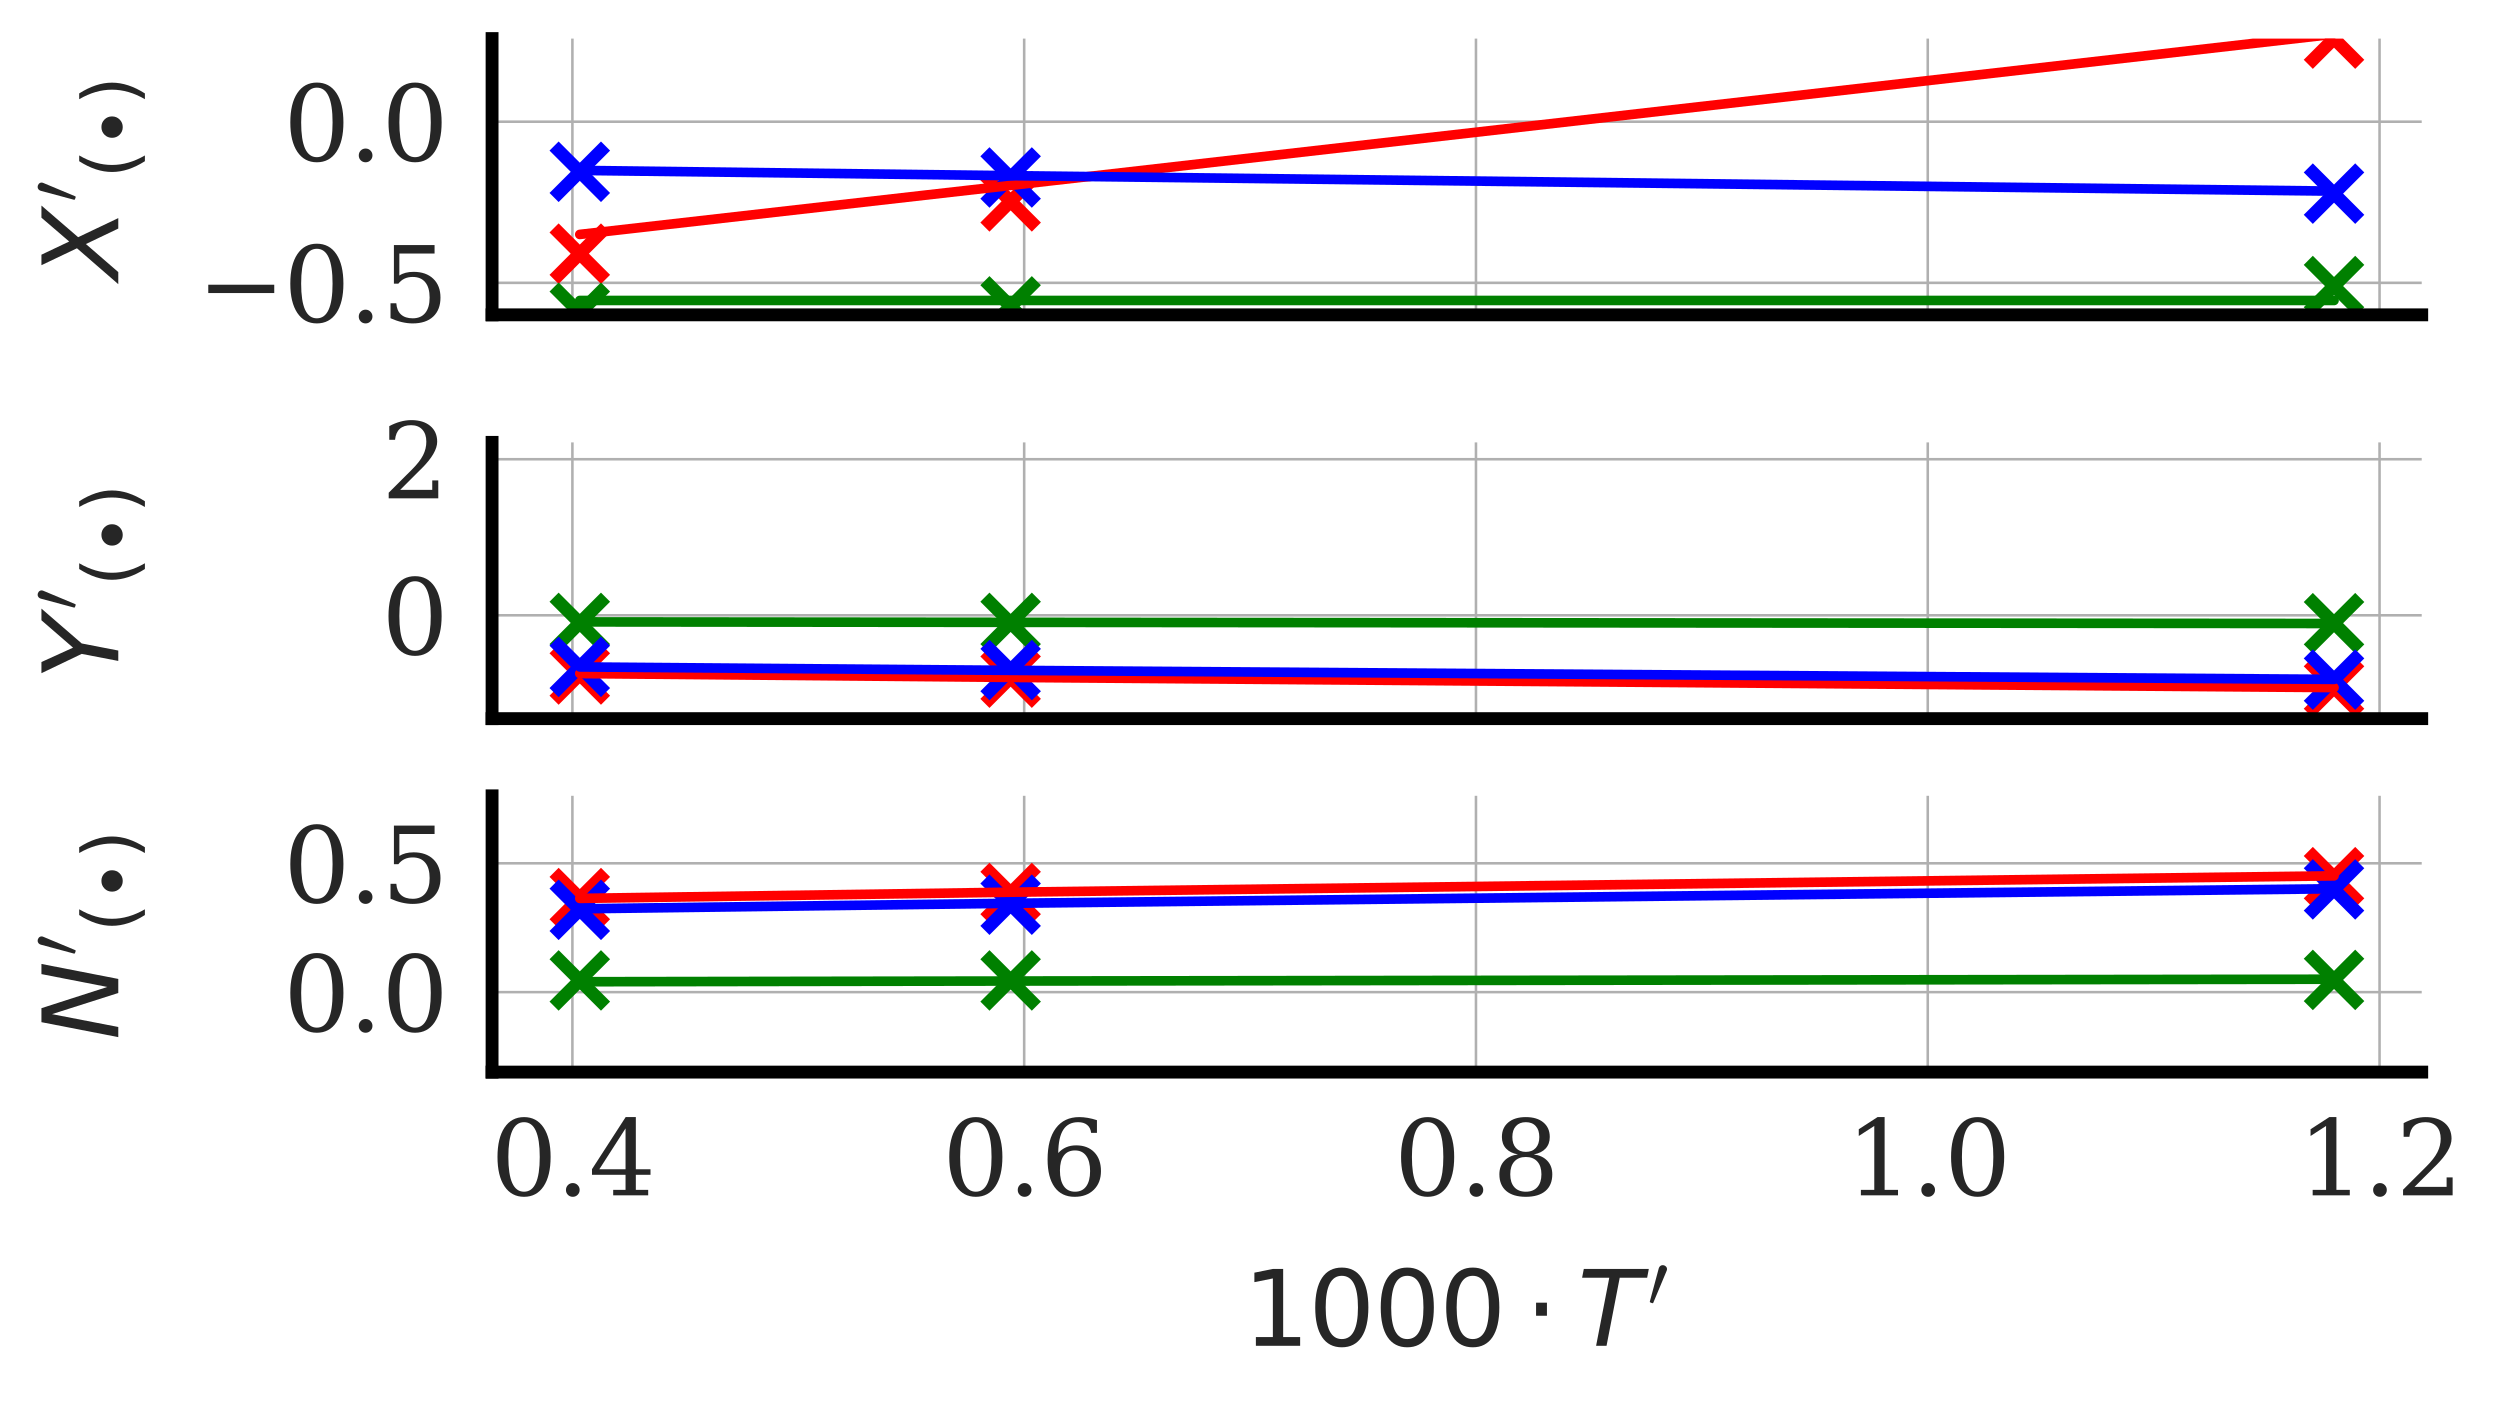 <?xml version="1.0" encoding="utf-8" standalone="no"?>
<!DOCTYPE svg PUBLIC "-//W3C//DTD SVG 1.1//EN"
  "http://www.w3.org/Graphics/SVG/1.1/DTD/svg11.dtd">
<svg xmlns:xlink="http://www.w3.org/1999/xlink" width="194.31pt" height="109.312pt" viewBox="0 0 194.31 109.312" xmlns="http://www.w3.org/2000/svg" version="1.1">
 <defs>
  <style type="text/css">*{stroke-linejoin: round; stroke-linecap: butt}</style>
 </defs>
 <g id="figure_1">
  <g id="patch_1">
   <path d="M 0 109.312 
L 194.31 109.312 
L 194.31 0 
L 0 0 
z
" style="fill: #ffffff"/>
  </g>
  <g id="axes_1">
   <g id="patch_2">
    <path d="M 38.246 24.471 
L 188.226 24.471 
L 188.226 3 
L 38.246 3 
z
" style="fill: #ffffff"/>
   </g>
   <g id="matplotlib.axis_1">
    <g id="xtick_1">
     <g id="line2d_1">
      <path d="M 44.489 24.471 
L 44.489 3 
" clip-path="url(#p336d59a3ff)" style="fill: none; stroke: #b0b0b0; stroke-width: 0.2; stroke-linecap: round"/>
     </g>
     <g id="line2d_2"/>
    </g>
    <g id="xtick_2">
     <g id="line2d_3">
      <path d="M 79.603 24.471 
L 79.603 3 
" clip-path="url(#p336d59a3ff)" style="fill: none; stroke: #b0b0b0; stroke-width: 0.2; stroke-linecap: round"/>
     </g>
     <g id="line2d_4"/>
    </g>
    <g id="xtick_3">
     <g id="line2d_5">
      <path d="M 114.718 24.471 
L 114.718 3 
" clip-path="url(#p336d59a3ff)" style="fill: none; stroke: #b0b0b0; stroke-width: 0.2; stroke-linecap: round"/>
     </g>
     <g id="line2d_6"/>
    </g>
    <g id="xtick_4">
     <g id="line2d_7">
      <path d="M 149.833 24.471 
L 149.833 3 
" clip-path="url(#p336d59a3ff)" style="fill: none; stroke: #b0b0b0; stroke-width: 0.2; stroke-linecap: round"/>
     </g>
     <g id="line2d_8"/>
    </g>
    <g id="xtick_5">
     <g id="line2d_9">
      <path d="M 184.948 24.471 
L 184.948 3 
" clip-path="url(#p336d59a3ff)" style="fill: none; stroke: #b0b0b0; stroke-width: 0.2; stroke-linecap: round"/>
     </g>
     <g id="line2d_10"/>
    </g>
   </g>
   <g id="matplotlib.axis_2">
    <g id="ytick_1">
     <g id="line2d_11">
      <path d="M 38.246 21.982 
L 188.226 21.982 
" clip-path="url(#p336d59a3ff)" style="fill: none; stroke: #b0b0b0; stroke-width: 0.2; stroke-linecap: round"/>
     </g>
     <g id="line2d_12"/>
     <g id="text_1">
      <!-- −0.5 -->
      <g style="fill: #262626" transform="translate(15.32 25.021) scale(0.08 -0.08)">
       <defs>
        <path id="DejaVuSerif-2212" d="M 678 2259 
L 4684 2259 
L 4684 1753 
L 678 1753 
L 678 2259 
z
" transform="scale(0.016)"/>
        <path id="DejaVuSerif-30" d="M 2034 219 
Q 2513 219 2750 744 
Q 2988 1269 2988 2328 
Q 2988 3391 2750 3916 
Q 2513 4441 2034 4441 
Q 1556 4441 1318 3916 
Q 1081 3391 1081 2328 
Q 1081 1269 1318 744 
Q 1556 219 2034 219 
z
M 2034 -91 
Q 1275 -91 848 546 
Q 422 1184 422 2328 
Q 422 3475 848 4112 
Q 1275 4750 2034 4750 
Q 2797 4750 3222 4112 
Q 3647 3475 3647 2328 
Q 3647 1184 3222 546 
Q 2797 -91 2034 -91 
z
" transform="scale(0.016)"/>
        <path id="DejaVuSerif-2e" d="M 603 325 
Q 603 500 722 622 
Q 841 744 1019 744 
Q 1191 744 1312 622 
Q 1434 500 1434 325 
Q 1434 153 1312 31 
Q 1191 -91 1019 -91 
Q 841 -91 722 29 
Q 603 150 603 325 
z
" transform="scale(0.016)"/>
        <path id="DejaVuSerif-35" d="M 3219 4666 
L 3219 4153 
L 1081 4153 
L 1081 2816 
Q 1244 2928 1461 2984 
Q 1678 3041 1947 3041 
Q 2703 3041 3140 2622 
Q 3578 2203 3578 1478 
Q 3578 738 3136 323 
Q 2694 -91 1894 -91 
Q 1572 -91 1234 -12 
Q 897 66 544 225 
L 544 1131 
L 897 1131 
Q 925 688 1179 453 
Q 1434 219 1894 219 
Q 2388 219 2653 544 
Q 2919 869 2919 1478 
Q 2919 2084 2655 2407 
Q 2391 2731 1894 2731 
Q 1613 2731 1398 2631 
Q 1184 2531 1019 2322 
L 750 2322 
L 750 4666 
L 3219 4666 
z
" transform="scale(0.016)"/>
       </defs>
       <use xlink:href="#DejaVuSerif-2212"/>
       <use xlink:href="#DejaVuSerif-30" x="83.789"/>
       <use xlink:href="#DejaVuSerif-2e" x="147.412"/>
       <use xlink:href="#DejaVuSerif-35" x="179.199"/>
      </g>
     </g>
    </g>
    <g id="ytick_2">
     <g id="line2d_13">
      <path d="M 38.246 9.458 
L 188.226 9.458 
" clip-path="url(#p336d59a3ff)" style="fill: none; stroke: #b0b0b0; stroke-width: 0.2; stroke-linecap: round"/>
     </g>
     <g id="line2d_14"/>
     <g id="text_2">
      <!-- 0.0 -->
      <g style="fill: #262626" transform="translate(22.024 12.497) scale(0.08 -0.08)">
       <use xlink:href="#DejaVuSerif-30"/>
       <use xlink:href="#DejaVuSerif-2e" x="63.623"/>
       <use xlink:href="#DejaVuSerif-30" x="95.41"/>
      </g>
     </g>
    </g>
    <g id="text_3">
     <!-- ${X'}_{(\bullet)}$ -->
     <g style="fill: #262626" transform="translate(9.24 21.736) rotate(-90) scale(0.08 -0.08)">
      <defs>
       <path id="DejaVuSans-Oblique-58" d="M 878 4666 
L 1516 4666 
L 2316 2981 
L 3763 4666 
L 4500 4666 
L 2578 2438 
L 3738 0 
L 3103 0 
L 2163 1966 
L 459 0 
L -275 0 
L 1906 2509 
L 878 4666 
z
" transform="scale(0.016)"/>
       <path id="Cmsy10-30" d="M 225 347 
Q 184 359 184 409 
L 966 3316 
Q 1003 3434 1093 3506 
Q 1184 3578 1300 3578 
Q 1450 3578 1564 3479 
Q 1678 3381 1678 3231 
Q 1678 3166 1644 3084 
L 488 319 
Q 466 275 428 275 
Q 394 275 320 306 
Q 247 338 225 347 
z
" transform="scale(0.016)"/>
       <path id="DejaVuSans-28" d="M 1984 4856 
Q 1566 4138 1362 3434 
Q 1159 2731 1159 2009 
Q 1159 1288 1364 580 
Q 1569 -128 1984 -844 
L 1484 -844 
Q 1016 -109 783 600 
Q 550 1309 550 2009 
Q 550 2706 781 3412 
Q 1013 4119 1484 4856 
L 1984 4856 
z
" transform="scale(0.016)"/>
       <path id="DejaVuSans-2219" d="M 1075 2006 
Q 1075 2394 1345 2661 
Q 1616 2928 2009 2928 
Q 2397 2928 2664 2661 
Q 2931 2394 2931 2006 
Q 2931 1616 2662 1347 
Q 2394 1078 2003 1078 
Q 1613 1078 1344 1347 
Q 1075 1616 1075 2006 
z
" transform="scale(0.016)"/>
       <path id="DejaVuSans-29" d="M 513 4856 
L 1013 4856 
Q 1481 4119 1714 3412 
Q 1947 2706 1947 2009 
Q 1947 1309 1714 600 
Q 1481 -109 1013 -844 
L 513 -844 
Q 928 -128 1133 580 
Q 1338 1288 1338 2009 
Q 1338 2731 1133 3434 
Q 928 4138 513 4856 
z
" transform="scale(0.016)"/>
      </defs>
      <use xlink:href="#DejaVuSans-Oblique-58" transform="translate(0 0.584)"/>
      <use xlink:href="#Cmsy10-30" transform="translate(75.523 38.866) scale(0.7)"/>
      <use xlink:href="#DejaVuSans-28" transform="translate(98.457 -15.822) scale(0.7)"/>
      <use xlink:href="#DejaVuSans-2219" transform="translate(125.767 -15.822) scale(0.7)"/>
      <use xlink:href="#DejaVuSans-29" transform="translate(169.585 -15.822) scale(0.7)"/>
     </g>
    </g>
   </g>
   <g id="line2d_15">
    <defs>
     <path id="m58423760b1" d="M -2 2 
L 2 -2 
M -2 -2 
L 2 2 
" style="stroke: #ff0000"/>
    </defs>
    <g clip-path="url(#p336d59a3ff)">
     <use xlink:href="#m58423760b1" x="45.064" y="19.716" style="fill: #ff0000; stroke: #ff0000"/>
     <use xlink:href="#m58423760b1" x="78.551" y="15.652" style="fill: #ff0000; stroke: #ff0000"/>
     <use xlink:href="#m58423760b1" x="181.409" y="3" style="fill: #ff0000; stroke: #ff0000"/>
    </g>
   </g>
   <g id="line2d_16">
    <defs>
     <path id="mcfe4675717" d="M -2 2 
L 2 -2 
M -2 -2 
L 2 2 
" style="stroke: #008000"/>
    </defs>
    <g clip-path="url(#p336d59a3ff)">
     <use xlink:href="#mcfe4675717" x="45.064" y="24.308" style="fill: #008000; stroke: #008000"/>
     <use xlink:href="#mcfe4675717" x="78.551" y="23.813" style="fill: #008000; stroke: #008000"/>
     <use xlink:href="#mcfe4675717" x="181.409" y="22.233" style="fill: #008000; stroke: #008000"/>
    </g>
   </g>
   <g id="line2d_17">
    <defs>
     <path id="mbdd029a04d" d="M -2 2 
L 2 -2 
M -2 -2 
L 2 2 
" style="stroke: #0000ff"/>
    </defs>
    <g clip-path="url(#p336d59a3ff)">
     <use xlink:href="#mbdd029a04d" x="45.064" y="13.351" style="fill: #0000ff; stroke: #0000ff"/>
     <use xlink:href="#mbdd029a04d" x="78.551" y="13.795" style="fill: #0000ff; stroke: #0000ff"/>
     <use xlink:href="#mbdd029a04d" x="181.409" y="15.049" style="fill: #0000ff; stroke: #0000ff"/>
    </g>
   </g>
   <g id="line2d_18">
    <path d="M 45.064 18.221 
L 78.551 14.411 
L 181.409 2.657 
" clip-path="url(#p336d59a3ff)" style="fill: none; stroke: #ff0000; stroke-width: 0.75; stroke-linecap: round"/>
   </g>
   <g id="line2d_19">
    <path d="M 45.064 23.354 
L 78.551 23.354 
L 181.409 23.354 
" clip-path="url(#p336d59a3ff)" style="fill: none; stroke: #008000; stroke-width: 0.75; stroke-linecap: round"/>
   </g>
   <g id="line2d_20">
    <path d="M 45.064 13.245 
L 78.551 13.653 
L 181.409 14.856 
" clip-path="url(#p336d59a3ff)" style="fill: none; stroke: #0000ff; stroke-width: 0.75; stroke-linecap: round"/>
   </g>
   <g id="patch_3">
    <path d="M 38.246 24.471 
L 38.246 3 
" style="fill: none; stroke: #000000; stroke-linejoin: miter; stroke-linecap: square"/>
   </g>
   <g id="patch_4">
    <path d="M 38.246 24.471 
L 188.226 24.471 
" style="fill: none; stroke: #000000; stroke-linejoin: miter; stroke-linecap: square"/>
   </g>
  </g>
  <g id="axes_2">
   <g id="patch_5">
    <path d="M 38.246 55.855 
L 188.226 55.855 
L 188.226 34.384 
L 38.246 34.384 
z
" style="fill: #ffffff"/>
   </g>
   <g id="matplotlib.axis_3">
    <g id="xtick_6">
     <g id="line2d_21">
      <path d="M 44.489 55.855 
L 44.489 34.384 
" clip-path="url(#pc648f36a61)" style="fill: none; stroke: #b0b0b0; stroke-width: 0.2; stroke-linecap: round"/>
     </g>
     <g id="line2d_22"/>
    </g>
    <g id="xtick_7">
     <g id="line2d_23">
      <path d="M 79.603 55.855 
L 79.603 34.384 
" clip-path="url(#pc648f36a61)" style="fill: none; stroke: #b0b0b0; stroke-width: 0.2; stroke-linecap: round"/>
     </g>
     <g id="line2d_24"/>
    </g>
    <g id="xtick_8">
     <g id="line2d_25">
      <path d="M 114.718 55.855 
L 114.718 34.384 
" clip-path="url(#pc648f36a61)" style="fill: none; stroke: #b0b0b0; stroke-width: 0.2; stroke-linecap: round"/>
     </g>
     <g id="line2d_26"/>
    </g>
    <g id="xtick_9">
     <g id="line2d_27">
      <path d="M 149.833 55.855 
L 149.833 34.384 
" clip-path="url(#pc648f36a61)" style="fill: none; stroke: #b0b0b0; stroke-width: 0.2; stroke-linecap: round"/>
     </g>
     <g id="line2d_28"/>
    </g>
    <g id="xtick_10">
     <g id="line2d_29">
      <path d="M 184.948 55.855 
L 184.948 34.384 
" clip-path="url(#pc648f36a61)" style="fill: none; stroke: #b0b0b0; stroke-width: 0.2; stroke-linecap: round"/>
     </g>
     <g id="line2d_30"/>
    </g>
   </g>
   <g id="matplotlib.axis_4">
    <g id="ytick_3">
     <g id="line2d_31">
      <path d="M 38.246 47.823 
L 188.226 47.823 
" clip-path="url(#pc648f36a61)" style="fill: none; stroke: #b0b0b0; stroke-width: 0.2; stroke-linecap: round"/>
     </g>
     <g id="line2d_32"/>
     <g id="text_4">
      <!-- 0 -->
      <g style="fill: #262626" transform="translate(29.656 50.862) scale(0.08 -0.08)">
       <use xlink:href="#DejaVuSerif-30"/>
      </g>
     </g>
    </g>
    <g id="ytick_4">
     <g id="line2d_33">
      <path d="M 38.246 35.692 
L 188.226 35.692 
" clip-path="url(#pc648f36a61)" style="fill: none; stroke: #b0b0b0; stroke-width: 0.2; stroke-linecap: round"/>
     </g>
     <g id="line2d_34"/>
     <g id="text_5">
      <!-- 2 -->
      <g style="fill: #262626" transform="translate(29.656 38.732) scale(0.08 -0.08)">
       <defs>
        <path id="DejaVuSerif-32" d="M 819 3553 
L 469 3553 
L 469 4384 
Q 803 4563 1142 4656 
Q 1481 4750 1806 4750 
Q 2534 4750 2956 4397 
Q 3378 4044 3378 3438 
Q 3378 2753 2422 1800 
Q 2347 1728 2309 1691 
L 1131 513 
L 3078 513 
L 3078 1088 
L 3444 1088 
L 3444 0 
L 434 0 
L 434 341 
L 1850 1753 
Q 2319 2222 2519 2614 
Q 2719 3006 2719 3438 
Q 2719 3909 2473 4175 
Q 2228 4441 1797 4441 
Q 1350 4441 1106 4219 
Q 863 3997 819 3553 
z
" transform="scale(0.016)"/>
       </defs>
       <use xlink:href="#DejaVuSerif-32"/>
      </g>
     </g>
    </g>
    <g id="text_6">
     <!-- ${Y'}_{(\bullet)}$ -->
     <g style="fill: #262626" transform="translate(9.24 52.839) rotate(-90) scale(0.08 -0.08)">
      <defs>
       <path id="DejaVuSans-Oblique-59" d="M 403 4666 
L 1081 4666 
L 1953 2747 
L 3616 4666 
L 4325 4666 
L 2209 2222 
L 1778 0 
L 1147 0 
L 1575 2222 
L 403 4666 
z
" transform="scale(0.016)"/>
      </defs>
      <use xlink:href="#DejaVuSans-Oblique-59" transform="translate(0 0.584)"/>
      <use xlink:href="#Cmsy10-30" transform="translate(68.101 38.866) scale(0.7)"/>
      <use xlink:href="#DejaVuSans-28" transform="translate(91.035 -15.822) scale(0.7)"/>
      <use xlink:href="#DejaVuSans-2219" transform="translate(118.345 -15.822) scale(0.7)"/>
      <use xlink:href="#DejaVuSans-29" transform="translate(162.163 -15.822) scale(0.7)"/>
     </g>
    </g>
   </g>
   <g id="line2d_35">
    <g clip-path="url(#pc648f36a61)">
     <use xlink:href="#m58423760b1" x="45.064" y="52.424" style="fill: #ff0000; stroke: #ff0000"/>
     <use xlink:href="#m58423760b1" x="78.551" y="52.67" style="fill: #ff0000; stroke: #ff0000"/>
     <use xlink:href="#m58423760b1" x="181.409" y="53.436" style="fill: #ff0000; stroke: #ff0000"/>
    </g>
   </g>
   <g id="line2d_36">
    <g clip-path="url(#pc648f36a61)">
     <use xlink:href="#mcfe4675717" x="45.064" y="48.415" style="fill: #008000; stroke: #008000"/>
     <use xlink:href="#mcfe4675717" x="78.551" y="48.413" style="fill: #008000; stroke: #008000"/>
     <use xlink:href="#mcfe4675717" x="181.409" y="48.437" style="fill: #008000; stroke: #008000"/>
    </g>
   </g>
   <g id="line2d_37">
    <g clip-path="url(#pc648f36a61)">
     <use xlink:href="#mbdd029a04d" x="45.064" y="51.832" style="fill: #0000ff; stroke: #0000ff"/>
     <use xlink:href="#mbdd029a04d" x="78.551" y="52.08" style="fill: #0000ff; stroke: #0000ff"/>
     <use xlink:href="#mbdd029a04d" x="181.409" y="52.821" style="fill: #0000ff; stroke: #0000ff"/>
    </g>
   </g>
   <g id="line2d_38">
    <path d="M 45.064 52.352 
L 78.551 52.651 
L 181.409 53.442 
" clip-path="url(#pc648f36a61)" style="fill: none; stroke: #ff0000; stroke-width: 0.75; stroke-linecap: round"/>
   </g>
   <g id="line2d_39">
    <path d="M 45.064 48.337 
L 78.551 48.371 
L 181.409 48.461 
" clip-path="url(#pc648f36a61)" style="fill: none; stroke: #008000; stroke-width: 0.75; stroke-linecap: round"/>
   </g>
   <g id="line2d_40">
    <path d="M 45.064 51.837 
L 78.551 52.103 
L 181.409 52.803 
" clip-path="url(#pc648f36a61)" style="fill: none; stroke: #0000ff; stroke-width: 0.75; stroke-linecap: round"/>
   </g>
   <g id="patch_6">
    <path d="M 38.246 55.855 
L 38.246 34.384 
" style="fill: none; stroke: #000000; stroke-linejoin: miter; stroke-linecap: square"/>
   </g>
   <g id="patch_7">
    <path d="M 38.246 55.855 
L 188.226 55.855 
" style="fill: none; stroke: #000000; stroke-linejoin: miter; stroke-linecap: square"/>
   </g>
  </g>
  <g id="axes_3">
   <g id="patch_8">
    <path d="M 38.246 83.326 
L 188.226 83.326 
L 188.226 61.855 
L 38.246 61.855 
z
" style="fill: #ffffff"/>
   </g>
   <g id="matplotlib.axis_5">
    <g id="xtick_11">
     <g id="line2d_41">
      <path d="M 44.489 83.326 
L 44.489 61.855 
" clip-path="url(#p60b9dc06f5)" style="fill: none; stroke: #b0b0b0; stroke-width: 0.2; stroke-linecap: round"/>
     </g>
     <g id="line2d_42"/>
     <g id="text_7">
      <!-- 0.4 -->
      <g style="fill: #262626" transform="translate(38.127 92.905) scale(0.08 -0.08)">
       <defs>
        <path id="DejaVuSerif-34" d="M 2234 1581 
L 2234 4063 
L 641 1581 
L 2234 1581 
z
M 3609 0 
L 1484 0 
L 1484 331 
L 2234 331 
L 2234 1247 
L 197 1247 
L 197 1588 
L 2241 4750 
L 2859 4750 
L 2859 1581 
L 3750 1581 
L 3750 1247 
L 2859 1247 
L 2859 331 
L 3609 331 
L 3609 0 
z
" transform="scale(0.016)"/>
       </defs>
       <use xlink:href="#DejaVuSerif-30"/>
       <use xlink:href="#DejaVuSerif-2e" x="63.623"/>
       <use xlink:href="#DejaVuSerif-34" x="95.41"/>
      </g>
     </g>
    </g>
    <g id="xtick_12">
     <g id="line2d_43">
      <path d="M 79.603 83.326 
L 79.603 61.855 
" clip-path="url(#p60b9dc06f5)" style="fill: none; stroke: #b0b0b0; stroke-width: 0.2; stroke-linecap: round"/>
     </g>
     <g id="line2d_44"/>
     <g id="text_8">
      <!-- 0.6 -->
      <g style="fill: #262626" transform="translate(73.242 92.905) scale(0.08 -0.08)">
       <defs>
        <path id="DejaVuSerif-36" d="M 2094 219 
Q 2534 219 2771 542 
Q 3009 866 3009 1472 
Q 3009 2078 2771 2401 
Q 2534 2725 2094 2725 
Q 1647 2725 1412 2412 
Q 1178 2100 1178 1509 
Q 1178 888 1415 553 
Q 1653 219 2094 219 
z
M 1075 2569 
Q 1288 2803 1556 2918 
Q 1825 3034 2163 3034 
Q 2859 3034 3264 2615 
Q 3669 2197 3669 1472 
Q 3669 763 3233 336 
Q 2797 -91 2069 -91 
Q 1278 -91 853 498 
Q 428 1088 428 2181 
Q 428 3406 931 4078 
Q 1434 4750 2350 4750 
Q 2597 4750 2869 4703 
Q 3141 4656 3425 4563 
L 3425 3794 
L 3072 3794 
Q 3034 4109 2831 4275 
Q 2628 4441 2284 4441 
Q 1678 4441 1381 3981 
Q 1084 3522 1075 2569 
z
" transform="scale(0.016)"/>
       </defs>
       <use xlink:href="#DejaVuSerif-30"/>
       <use xlink:href="#DejaVuSerif-2e" x="63.623"/>
       <use xlink:href="#DejaVuSerif-36" x="95.41"/>
      </g>
     </g>
    </g>
    <g id="xtick_13">
     <g id="line2d_45">
      <path d="M 114.718 83.326 
L 114.718 61.855 
" clip-path="url(#p60b9dc06f5)" style="fill: none; stroke: #b0b0b0; stroke-width: 0.2; stroke-linecap: round"/>
     </g>
     <g id="line2d_46"/>
     <g id="text_9">
      <!-- 0.8 -->
      <g style="fill: #262626" transform="translate(108.357 92.905) scale(0.08 -0.08)">
       <defs>
        <path id="DejaVuSerif-38" d="M 2981 1275 
Q 2981 1775 2732 2051 
Q 2484 2328 2034 2328 
Q 1584 2328 1336 2051 
Q 1088 1775 1088 1275 
Q 1088 772 1336 495 
Q 1584 219 2034 219 
Q 2484 219 2732 495 
Q 2981 772 2981 1275 
z
M 2853 3541 
Q 2853 3966 2637 4203 
Q 2422 4441 2034 4441 
Q 1650 4441 1433 4203 
Q 1216 3966 1216 3541 
Q 1216 3113 1433 2875 
Q 1650 2638 2034 2638 
Q 2422 2638 2637 2875 
Q 2853 3113 2853 3541 
z
M 2516 2484 
Q 3047 2413 3344 2092 
Q 3641 1772 3641 1275 
Q 3641 619 3225 264 
Q 2809 -91 2034 -91 
Q 1263 -91 845 264 
Q 428 619 428 1275 
Q 428 1772 725 2092 
Q 1022 2413 1556 2484 
Q 1084 2569 832 2842 
Q 581 3116 581 3541 
Q 581 4103 968 4426 
Q 1356 4750 2034 4750 
Q 2713 4750 3100 4426 
Q 3488 4103 3488 3541 
Q 3488 3116 3236 2842 
Q 2984 2569 2516 2484 
z
" transform="scale(0.016)"/>
       </defs>
       <use xlink:href="#DejaVuSerif-30"/>
       <use xlink:href="#DejaVuSerif-2e" x="63.623"/>
       <use xlink:href="#DejaVuSerif-38" x="95.41"/>
      </g>
     </g>
    </g>
    <g id="xtick_14">
     <g id="line2d_47">
      <path d="M 149.833 83.326 
L 149.833 61.855 
" clip-path="url(#p60b9dc06f5)" style="fill: none; stroke: #b0b0b0; stroke-width: 0.2; stroke-linecap: round"/>
     </g>
     <g id="line2d_48"/>
     <g id="text_10">
      <!-- 1.0 -->
      <g style="fill: #262626" transform="translate(143.472 92.905) scale(0.08 -0.08)">
       <defs>
        <path id="DejaVuSerif-31" d="M 909 0 
L 909 331 
L 1722 331 
L 1722 4213 
L 781 3603 
L 781 4013 
L 1919 4750 
L 2350 4750 
L 2350 331 
L 3163 331 
L 3163 0 
L 909 0 
z
" transform="scale(0.016)"/>
       </defs>
       <use xlink:href="#DejaVuSerif-31"/>
       <use xlink:href="#DejaVuSerif-2e" x="63.623"/>
       <use xlink:href="#DejaVuSerif-30" x="95.41"/>
      </g>
     </g>
    </g>
    <g id="xtick_15">
     <g id="line2d_49">
      <path d="M 184.948 83.326 
L 184.948 61.855 
" clip-path="url(#p60b9dc06f5)" style="fill: none; stroke: #b0b0b0; stroke-width: 0.2; stroke-linecap: round"/>
     </g>
     <g id="line2d_50"/>
     <g id="text_11">
      <!-- 1.2 -->
      <g style="fill: #262626" transform="translate(178.587 92.905) scale(0.08 -0.08)">
       <use xlink:href="#DejaVuSerif-31"/>
       <use xlink:href="#DejaVuSerif-2e" x="63.623"/>
       <use xlink:href="#DejaVuSerif-32" x="95.41"/>
      </g>
     </g>
    </g>
    <g id="text_12">
     <!-- $1000 \cdot T'$ -->
     <g style="fill: #262626" transform="translate(96.596 104.648) scale(0.08 -0.08)">
      <defs>
       <path id="DejaVuSans-31" d="M 794 531 
L 1825 531 
L 1825 4091 
L 703 3866 
L 703 4441 
L 1819 4666 
L 2450 4666 
L 2450 531 
L 3481 531 
L 3481 0 
L 794 0 
L 794 531 
z
" transform="scale(0.016)"/>
       <path id="DejaVuSans-30" d="M 2034 4250 
Q 1547 4250 1301 3770 
Q 1056 3291 1056 2328 
Q 1056 1369 1301 889 
Q 1547 409 2034 409 
Q 2525 409 2770 889 
Q 3016 1369 3016 2328 
Q 3016 3291 2770 3770 
Q 2525 4250 2034 4250 
z
M 2034 4750 
Q 2819 4750 3233 4129 
Q 3647 3509 3647 2328 
Q 3647 1150 3233 529 
Q 2819 -91 2034 -91 
Q 1250 -91 836 529 
Q 422 1150 422 2328 
Q 422 3509 836 4129 
Q 1250 4750 2034 4750 
z
" transform="scale(0.016)"/>
       <path id="DejaVuSans-22c5" d="M 684 2619 
L 1344 2619 
L 1344 1825 
L 684 1825 
L 684 2619 
z
" transform="scale(0.016)"/>
       <path id="DejaVuSans-Oblique-54" d="M 378 4666 
L 4325 4666 
L 4225 4134 
L 2559 4134 
L 1759 0 
L 1125 0 
L 1925 4134 
L 275 4134 
L 378 4666 
z
" transform="scale(0.016)"/>
      </defs>
      <use xlink:href="#DejaVuSans-31" transform="translate(0 0.584)"/>
      <use xlink:href="#DejaVuSans-30" transform="translate(63.623 0.584)"/>
      <use xlink:href="#DejaVuSans-30" transform="translate(127.246 0.584)"/>
      <use xlink:href="#DejaVuSans-30" transform="translate(190.869 0.584)"/>
      <use xlink:href="#DejaVuSans-22c5" transform="translate(273.975 0.584)"/>
      <use xlink:href="#DejaVuSans-Oblique-54" transform="translate(325.244 0.584)"/>
      <use xlink:href="#Cmsy10-30" transform="translate(393.345 38.866) scale(0.7)"/>
     </g>
    </g>
   </g>
   <g id="matplotlib.axis_6">
    <g id="ytick_5">
     <g id="line2d_51">
      <path d="M 38.246 77.113 
L 188.226 77.113 
" clip-path="url(#p60b9dc06f5)" style="fill: none; stroke: #b0b0b0; stroke-width: 0.2; stroke-linecap: round"/>
     </g>
     <g id="line2d_52"/>
     <g id="text_13">
      <!-- 0.0 -->
      <g style="fill: #262626" transform="translate(22.024 80.153) scale(0.08 -0.08)">
       <use xlink:href="#DejaVuSerif-30"/>
       <use xlink:href="#DejaVuSerif-2e" x="63.623"/>
       <use xlink:href="#DejaVuSerif-30" x="95.41"/>
      </g>
     </g>
    </g>
    <g id="ytick_6">
     <g id="line2d_53">
      <path d="M 38.246 67.099 
L 188.226 67.099 
" clip-path="url(#p60b9dc06f5)" style="fill: none; stroke: #b0b0b0; stroke-width: 0.2; stroke-linecap: round"/>
     </g>
     <g id="line2d_54"/>
     <g id="text_14">
      <!-- 0.5 -->
      <g style="fill: #262626" transform="translate(22.024 70.139) scale(0.08 -0.08)">
       <use xlink:href="#DejaVuSerif-30"/>
       <use xlink:href="#DejaVuSerif-2e" x="63.623"/>
       <use xlink:href="#DejaVuSerif-35" x="95.41"/>
      </g>
     </g>
    </g>
    <g id="text_15">
     <!-- ${N'}_{(\bullet)}$ -->
     <g style="fill: #262626" transform="translate(9.24 80.831) rotate(-90) scale(0.08 -0.08)">
      <defs>
       <path id="DejaVuSans-Oblique-4e" d="M 1081 4666 
L 1931 4666 
L 3219 666 
L 4000 4666 
L 4616 4666 
L 3706 0 
L 2853 0 
L 1569 4025 
L 788 0 
L 172 0 
L 1081 4666 
z
" transform="scale(0.016)"/>
      </defs>
      <use xlink:href="#DejaVuSans-Oblique-4e" transform="translate(0 0.584)"/>
      <use xlink:href="#Cmsy10-30" transform="translate(81.821 38.866) scale(0.7)"/>
      <use xlink:href="#DejaVuSans-28" transform="translate(104.756 -15.822) scale(0.7)"/>
      <use xlink:href="#DejaVuSans-2219" transform="translate(132.066 -15.822) scale(0.7)"/>
      <use xlink:href="#DejaVuSans-29" transform="translate(175.884 -15.822) scale(0.7)"/>
     </g>
    </g>
   </g>
   <g id="line2d_55">
    <g clip-path="url(#p60b9dc06f5)">
     <use xlink:href="#m58423760b1" x="45.064" y="69.803" style="fill: #ff0000; stroke: #ff0000"/>
     <use xlink:href="#m58423760b1" x="78.551" y="69.406" style="fill: #ff0000; stroke: #ff0000"/>
     <use xlink:href="#m58423760b1" x="181.409" y="68.178" style="fill: #ff0000; stroke: #ff0000"/>
    </g>
   </g>
   <g id="line2d_56">
    <g clip-path="url(#p60b9dc06f5)">
     <use xlink:href="#mcfe4675717" x="45.064" y="76.202" style="fill: #008000; stroke: #008000"/>
     <use xlink:href="#mcfe4675717" x="78.551" y="76.203" style="fill: #008000; stroke: #008000"/>
     <use xlink:href="#mcfe4675717" x="181.409" y="76.162" style="fill: #008000; stroke: #008000"/>
    </g>
   </g>
   <g id="line2d_57">
    <g clip-path="url(#p60b9dc06f5)">
     <use xlink:href="#mbdd029a04d" x="45.064" y="70.714" style="fill: #0000ff; stroke: #0000ff"/>
     <use xlink:href="#mbdd029a04d" x="78.551" y="70.317" style="fill: #0000ff; stroke: #0000ff"/>
     <use xlink:href="#mbdd029a04d" x="181.409" y="69.129" style="fill: #0000ff; stroke: #0000ff"/>
    </g>
   </g>
   <g id="line2d_58">
    <path d="M 45.064 69.827 
L 78.551 69.345 
L 181.409 68.074 
" clip-path="url(#p60b9dc06f5)" style="fill: none; stroke: #ff0000; stroke-width: 0.75; stroke-linecap: round"/>
   </g>
   <g id="line2d_59">
    <path d="M 45.064 76.304 
L 78.551 76.25 
L 181.409 76.109 
" clip-path="url(#p60b9dc06f5)" style="fill: none; stroke: #008000; stroke-width: 0.75; stroke-linecap: round"/>
   </g>
   <g id="line2d_60">
    <path d="M 45.064 70.636 
L 78.551 70.208 
L 181.409 69.078 
" clip-path="url(#p60b9dc06f5)" style="fill: none; stroke: #0000ff; stroke-width: 0.75; stroke-linecap: round"/>
   </g>
   <g id="patch_9">
    <path d="M 38.246 83.326 
L 38.246 61.855 
" style="fill: none; stroke: #000000; stroke-linejoin: miter; stroke-linecap: square"/>
   </g>
   <g id="patch_10">
    <path d="M 38.246 83.326 
L 188.226 83.326 
" style="fill: none; stroke: #000000; stroke-linejoin: miter; stroke-linecap: square"/>
   </g>
  </g>
 </g>
 <defs>
  <clipPath id="p336d59a3ff">
   <rect x="38.246" y="3" width="149.98" height="21.471"/>
  </clipPath>
  <clipPath id="pc648f36a61">
   <rect x="38.246" y="34.384" width="149.98" height="21.471"/>
  </clipPath>
  <clipPath id="p60b9dc06f5">
   <rect x="38.246" y="61.855" width="149.98" height="21.471"/>
  </clipPath>
 </defs>
</svg>
